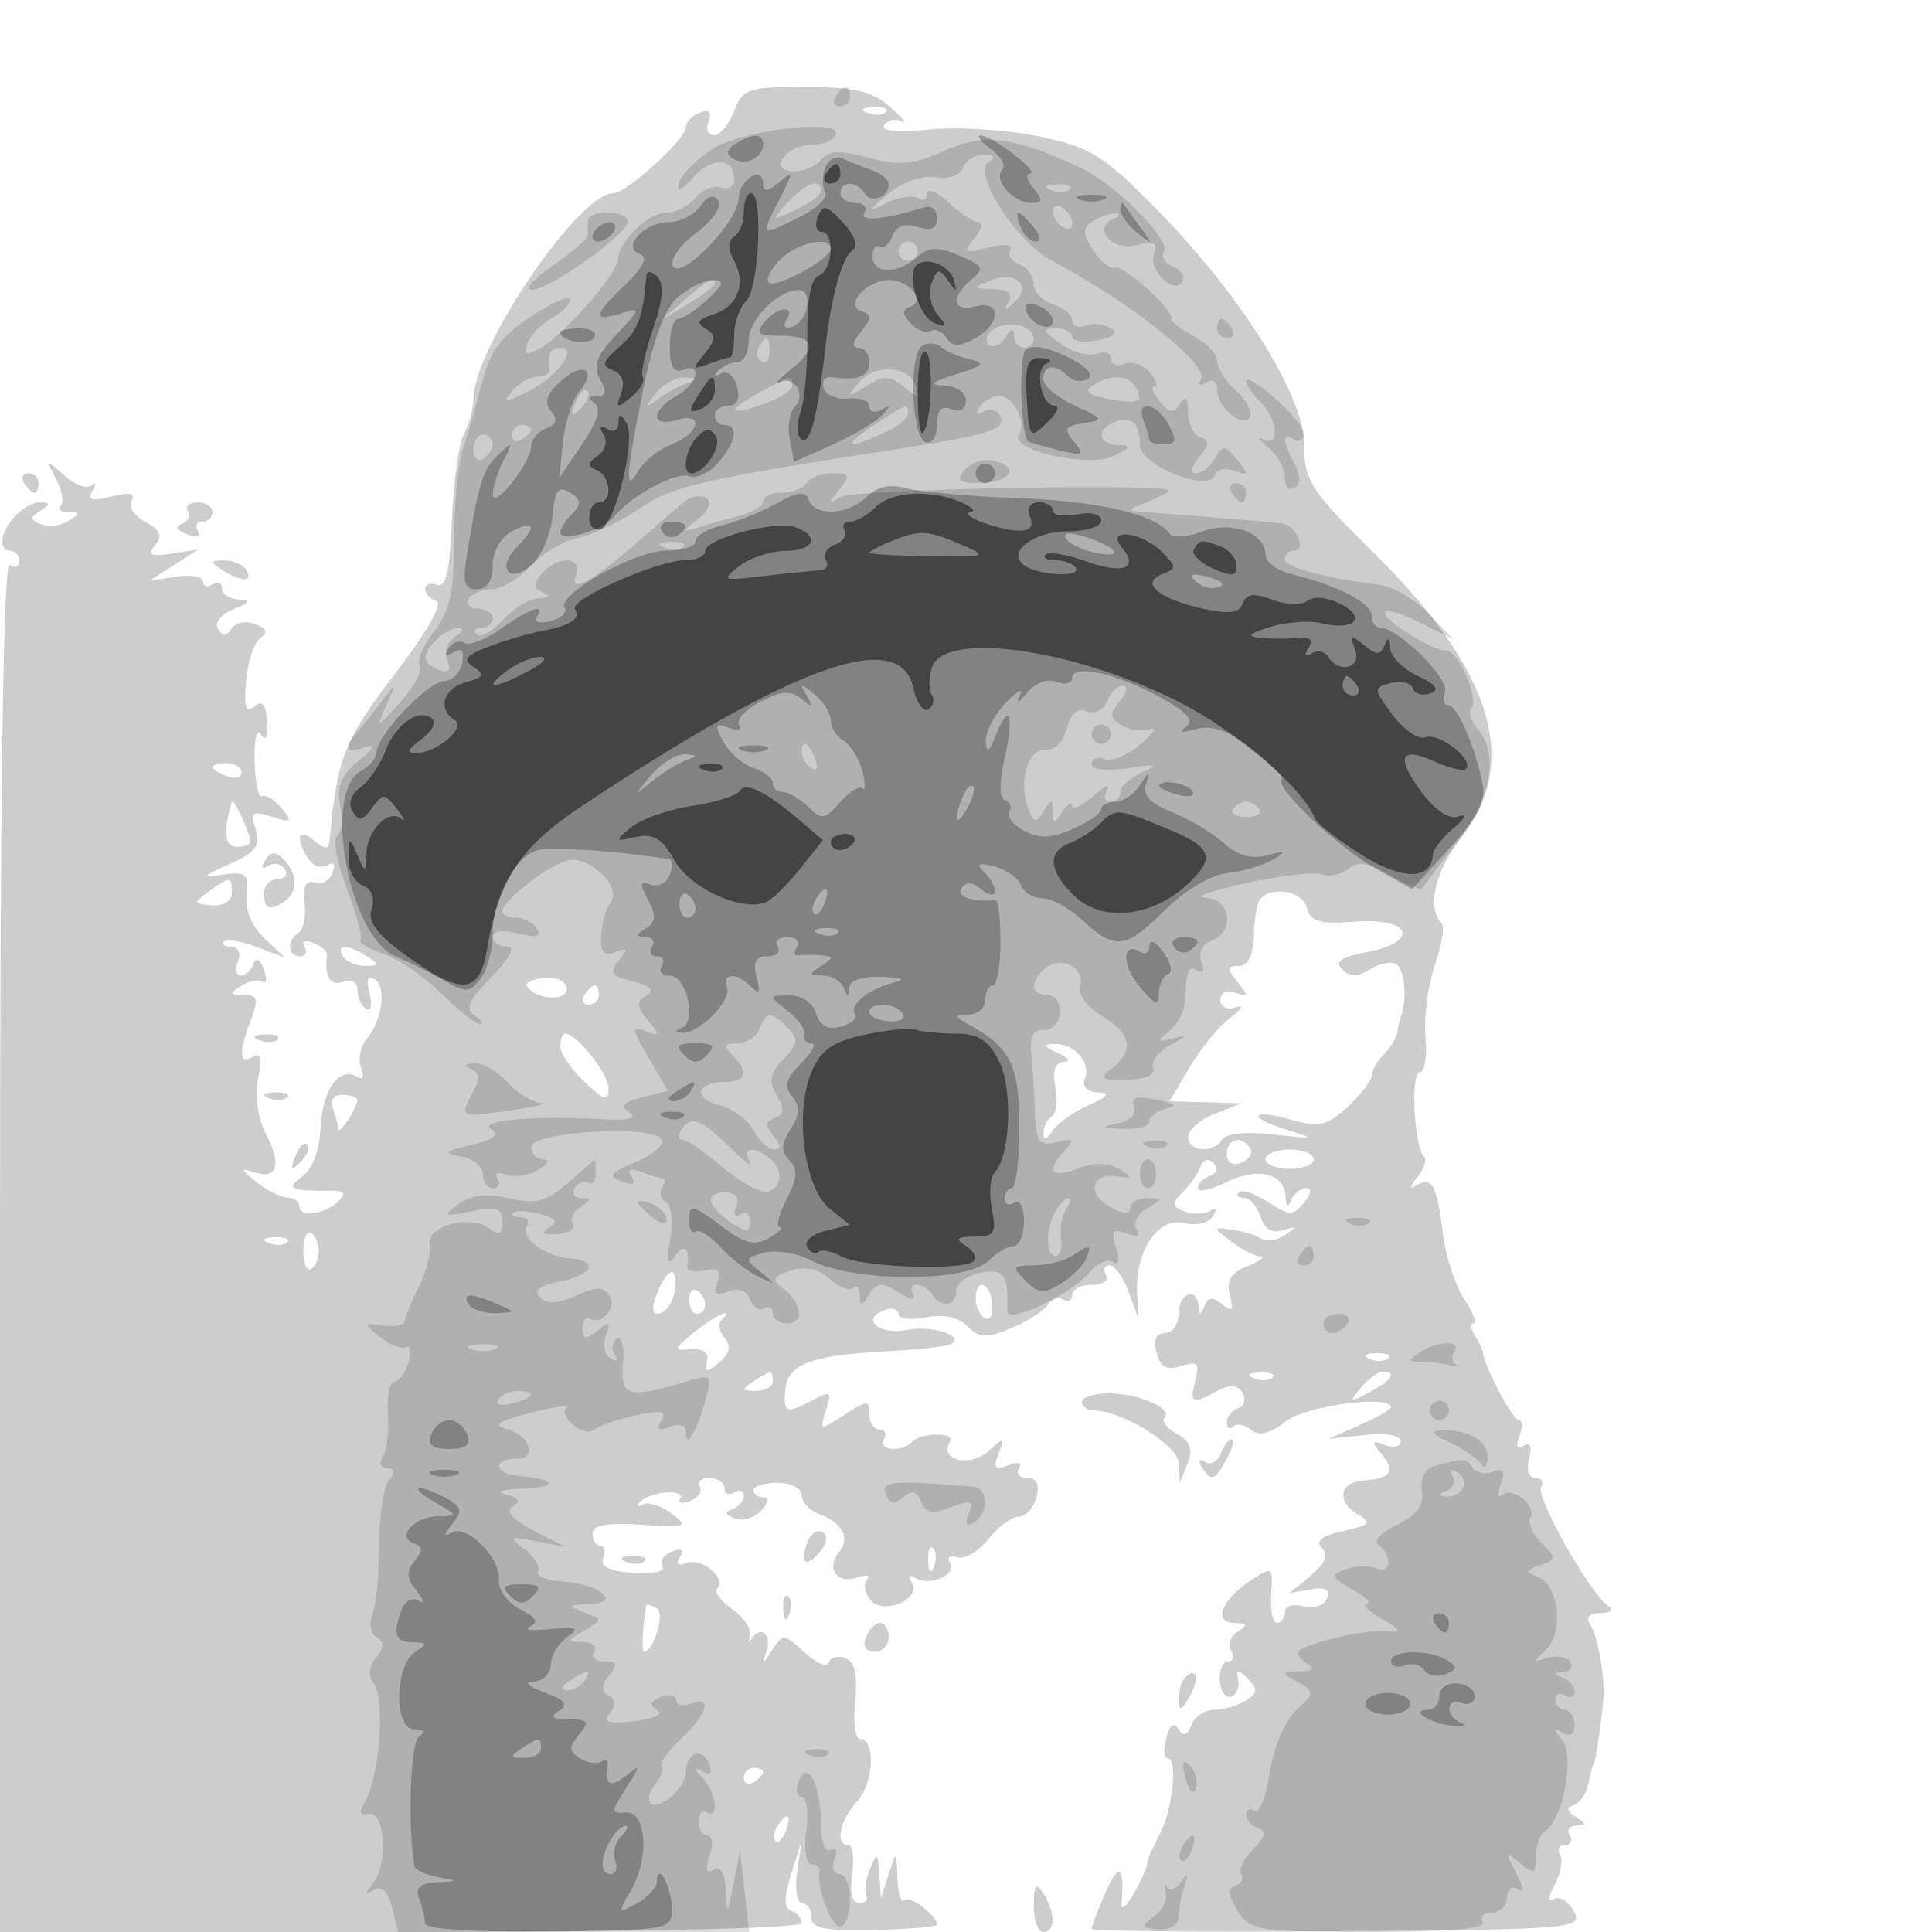<svg xmlns="http://www.w3.org/2000/svg" width="200" height="200" fill="#000000"><path fill-opacity=".196" fill-rule="evenodd" d="M76 11.5c-.523 1.375-1.46 2.5-2.082 2.5-.623 0-.882-.652-.576-1.449q.56-1.452-.893-.893c-.797.306-1.449.983-1.449 1.505C71 14.413 64.859 20 63.485 20c-3.578 0-14.447 16.004-14.475 21.316-.006.998-.449 2.636-.986 3.639s-1.099 5.028-1.25 8.945c-.2 5.204-.611 6.993-1.524 6.642-.687-.263-1.25-.081-1.25.406s.529 1.062 1.175 1.277c.69.23-.958 3.174-3.994 7.135-5.576 7.275-6.259 8.971-7.053 17.512-.103 1.106-.419 1.131-1.628.128-1.642-1.363-1.978-.304-.596 1.878.48.758 1.368 1.072 1.973.698.682-.421.883-.114.529.809-.314.819-1.15 1.267-1.857.995-.879-.337-1.198.315-1.006 2.059.154 1.404-.13 2.806-.632 3.116-1.25.773-1.149 2.445.148 2.445.582 0 .784-.445.448-.989-.348-.562.044-.737.909-.405.837.321 1.482.879 1.434 1.239-.296 2.236.332 3.299 1.65 2.793.896-.344 1.5-.008 1.5.834 0 .776.408 1.662.907 1.97.498.309.653-.41.342-1.597-.37-1.417-.188-1.925.532-1.48 1.276.789.804 4.225-.855 6.224-.632.762-.88 2.09-.549 2.95.359.936.185 1.309-.432.927-1.818-1.124-3.616 1.395-3.761 5.27-.086 2.265-.823 4.258-1.854 5.012-1.79 1.309-1.325 1.544 2.996 1.513 1.293-.009 1.515.298.76 1.053-1.379 1.379-4.086 1.775-4.086.598 0-.502-.562-.926-1.25-.944s-2.15-.753-3.25-1.634c-1.569-1.258-1.63-1.476-.282-1.012 2.466.848 2.993-.686 1.335-3.883-.854-1.646-1.194-3.982-.839-5.76.425-2.122.263-2.783-.558-2.275-1.412.873-1.474-.437-.181-3.839.813-2.137.688-2.568-.75-2.58-1.436-.013-1.482-.169-.273-.934.799-.506 1.806-.7 2.239-.433s.484-.302.114-1.266c-.413-1.076-.826-1.289-1.072-.551-.22.659-.798 1.199-1.285 1.199s-.626-.675-.31-1.5c.326-.849.024-1.5-.698-1.5-.7 0-1.036-.238-.745-.528.29-.29 1.828-.036 3.416.565l2.889 1.094-2.121-1.985c-1.297-1.212-2.015-2.956-1.848-4.481.24-2.179-.063-2.45-2.378-2.13-2.382.33-2.315.217.656-1.11 2.664-1.191 3.181-1.882 2.651-3.551-.574-1.808-.36-1.977 1.683-1.328 2.082.66 2.191.562.986-.891-.746-.898-1.651-1.451-2.011-1.228s-.704-1.404-.762-3.617c-.06-2.29.23-3.48.673-2.763.482.78.72.282.625-1.308-.111-1.851-.483-2.294-1.335-1.588-.88.73-1.093.036-.837-2.723.19-2.037.871-4.028 1.515-4.426.81-.501.63-.931-.583-1.397-.965-.37-2.071-.159-2.459.468-.516.834-.89.841-1.394.025-.396-.64.296-1.51 1.625-2.043 1.73-.694 1.872-.944.564-.992-.962-.034-1.75-.54-1.75-1.122s-.45-.781-1-.441-1 .204-1-.302c0-.507-1.238-.733-2.75-.504l-2.75.416L18 58.5l2.5-1.61-2.759.418c-2.168.329-2.529.141-1.685-.875.802-.967.545-1.576-1.019-2.413-1.151-.616-1.788-1.613-1.416-2.216.463-.749-.187-.879-2.056-.41-2.077.522-2.554.377-1.988-.604.409-.709.371-.952-.086-.538s-1.718-.036-2.805-1c-1.911-1.694-1.94-1.682-.867.367.611 1.165.826 2.402.479 2.75s.006.638.785.646c1.217.013 1.218.142.008.908-.775.49-2.051.646-2.834.345-1.171-.449-1.187-.697-.091-1.392s1.098-.848.013-.861C2.67 51.998.62 53.959.25 55.774.113 56.448.45 57 1 57s1 .477 1 1.059-.45.781-1 .441c-.663-.41-1 23.323-1 70.441V200h41.5c24.485 0 41.5-.376 41.5-.917 0-.504-.489-1.079-1.086-1.278-.78-.26-.781-1.339-.003-3.834l1.082-3.471-.471 3.25c-.26 1.787-.033 3.25.503 3.25s.975.66.975 1.468c0 1.155 1.385 1.436 6.5 1.32 3.575-.081 6.5-.324 6.5-.539 0-.97-2.827-3.089-3.381-2.535-.34.341-.664-.693-.719-2.297-.099-2.898-.104-2.901-.9-.417l-.801 2.5-.17-2.5c-.155-2.288-.238-2.331-.974-.5-.443 1.1-.609 2.338-.371 2.75.239.412-.094.75-.738.75-.734 0-1.008-1.122-.733-3 .242-1.65.069-3-.386-3-1.421 0-.906-2.536.927-4.561 1.736-1.92 1.908-6.439.244-6.439-.474 0-.688-1.759-.474-3.91.269-2.7-.042-4.075-1.003-4.444-.765-.293-1.54-.089-1.721.454s-1.314.07-2.518-1.052c-2.056-1.916-2.255-1.933-3.311-.293-1.066 1.658-1.095 1.658-.578-.005.528-1.699-.803-2.508-1.646-1-.23.412-.287.2-.125-.473.162-.672-.672-1.899-1.854-2.727s-1.864-1.787-1.518-2.134c1.024-1.024-1.615-3.213-3.159-2.621-.899.345-1.157.12-.703-.614.467-.756.179-.952-.83-.565-.851.327-1.287 1.013-.97 1.526.324.525-.999.826-3.034.689-2.477-.167-3.454-.649-3.113-1.537.273-.712.135-1.294-.306-1.294s-.802-.562-.803-1.25c-.001-.88 1.503-1.151 5.083-.914 4.702.31 4.935.222 3.096-1.162-1.094-.823-2.444-1.239-3-.925s-.664.19-.241-.276c1-1.099 4.795-1.387 4.132-.314-.278.45.19.551 1.04.225s1.298-.996.993-1.489c-.304-.492.149-.895 1.006-.895s1.559.477 1.559 1.059.45.781 1 .441 1-.179 1 .358-.54 1.155-1.199 1.375c-.824.275-.744.575.255.958.8.307 2.032-.06 2.739-.816.742-.795.845-1.375.244-1.375-.571 0-1.039-.338-1.039-.75s1.125-.75 2.5-.75 2.5.577 2.5 1.281c0 .705.787 1.572 1.75 1.927 2.462.909 3.313 2.511 2.107 3.965-1.409 1.697-.177 3.377 1.925 2.624.945-.339 1.384-.248.977.202-.408.449-.248 1.411.355 2.138 1.341 1.616 5.33-.109 4.259-1.842-.391-.633-.228-.823.382-.446 1.493.922 4.367-.342 3.6-1.584-.351-.568-.019-.82.746-.565.758.253 2.203-.589 3.211-1.87s2.423-2.33 3.144-2.33 1.546-.9 1.834-2c.347-1.328.03-2-.943-2-.806 0-1.19-.445-.854-.989.363-.588-.088-.72-1.115-.326-1.373.527-1.579.282-1.009-1.205.67-1.746.599-1.761-1.099-.225-1.852 1.676-5.088.878-3.944-.973.655-1.061-2.908-1.033-3.972.031-1.076 1.075-3.545.805-2.854-.313.34-.55.141-1-.441-1S90 147.273 90 146.385c0-1.465-.241-1.457-2.594.085-2.538 1.663-2.58 1.652-1.906-.471.614-1.934.468-2.052-1.34-1.085-2.786 1.492-3.059 1.395-2.877-1.023.199-2.637 2.659-3.594 10.252-3.988 3.281-.17 6.351-.499 6.822-.731 1.696-.835-1.822-2.029-4.439-1.506-2.89.578-4.869-1.087-2.412-2.03.822-.315 1.494-.149 1.494.37s1.276.689 2.836.377c1.819-.364 3.367-.037 4.316.912 1.247 1.247 1.96 1.277 4.544.191 1.685-.709 3.374-1.79 3.753-2.404s1.108-.856 1.62-.539.931.098.931-.484.927-1.059 2.059-1.059 1.781-.45 1.441-1-.179-1 .358-1 1.429 1.237 1.984 2.75l1.009 2.75-.137-2.67c-.22-4.289 2.19-7.892 4.835-7.228 1.262.316 2.565.023 2.996-.675.468-.758.352-.981-.3-.578-.586.361-1.769.387-2.629.057-1.333-.511-1.36-.805-.18-1.985.762-.762 1.589-1.956 1.838-2.653.263-.738.823-.897 1.339-.381s.364 1.074-.363 1.333c-.687.246-1.25.825-1.25 1.287s1.297.193 2.881-.598c3.276-1.634 6.081-.979 6.198 1.448.05 1.038.265 1.182.583.393.278-.688.972-1.25 1.544-1.25.62 0 .53.613-.225 1.523-1.129 1.361-1.523 1.352-3.709-.08-1.345-.882-2.706-1.342-3.025-1.023s-.086.58.519.58 1.378.877 1.718 1.949c.404 1.272 1.208 1.76 2.317 1.406 1.4-.448 1.444-.363.247.485-.799.565-1.924.733-2.5.373s-1.948-.775-3.048-.921c-1.972-.262-1.973-.245-.059 1.221 1.068.818 2.418 1.516 3 1.55.583.035-.005.49-1.305 1.01-1.73.693-2.221 1.496-1.829 2.994.422 1.613.255 1.814-.788.948-.978-.811-1.46-.76-1.843.193-.396.989-.537.999-.597.042-.132-2.094-2.079-1.392-2.079.75 0 1.1-.633 2-1.406 2-.921 0-1.224.701-.876 2.028.393 1.505 1.051 1.863 2.552 1.386 1.685-.535 1.931-.289 1.47 1.472-.626 2.394-.368 2.521 2.265 1.111 1.322-.707 2.091-.651 2.611.191.406.657.208 1.371-.439 1.586s-1.177.88-1.177 1.476.296.787.658.425 1.198-.209 1.859.339c.828.687 1.941.416 3.592-.877 2.067-1.62 10.891-2.796 10.891-1.452 0 .226-1.463 1.057-3.25 1.846l-3.25 1.434 3.75-.407c2.173-.236 3.75.027 3.75.624 0 .568-.739.749-1.641.402-1.383-.53-1.439-.386-.358.917 1.51 1.819 1.013 2.547-1.888 2.765-2.524.191-2.782 2.26-.445 3.568 1.373.768 1.09 1.06-1.599 1.651-2.257.496-2.946 1.038-2.229 1.755s.362 1.601-1.151 2.859l-2.189 1.822 2.192-.392c1.507-.269 2.034.021 1.686.929-.285.742-1.356 1.099-2.443.815-1.064-.279-1.935-.004-1.935.61 0 .615-.363 1.117-.807 1.117s-.716-1.33-.603-2.956c.199-2.87.137-2.911-2.109-1.44-3.027 1.984-3.955 4.391-1.7 4.411 1.366.012 1.436.195.341.889-.758.48-1.069 1.373-.691 1.984.378.612.238 1.112-.31 1.112s-.928.905-.845 2.012.618 1.838 1.188 1.625.891-1.006.715-1.762c-.263-1.125-.083-1.14.991-.083 1.083 1.065 1.052 1.456-.178 2.234-.821.519-2.294.95-3.273.959-.98.008-2.055.728-2.39 1.599-.428 1.118-.82 1.24-1.329.415-.473-.764-.911-.446-1.268.916-.299 1.147-.249 2.085.112 2.085 1.126 0 .558 5.38-.845 8.001-.735 1.375-1.305 2.724-1.267 2.999s-.567 1.625-1.345 3c-.779 1.375-1.356 1.825-1.283 1 .335-3.779-.304-4.22-1.643-1.135-.804 1.85-1.461 3.565-1.461 3.809s11.458.357 25.463.249c24.639-.188 25.429-.256 24.449-2.087-.557-1.04-1.485-1.6-2.062-1.243-.66.408-.624-.146.096-1.493.631-1.178.874-2.582.541-3.121-.333-.538-.102-.979.513-.979s.84-.45.5-1-.029-1.007.691-1.015c1.038-.012 1.027-.194-.054-.879-.962-.61-1.02-.978-.196-1.253.642-.214 1.334-1.281 1.537-2.371s.44-1.982.527-1.982c.173 0 .937-5.405.989-7 .076-2.352-.611-6.093-1.333-7.25-.514-.825-.165-1.255 1.03-1.265 1.059-.009 1.374-.32.759-.75-1.887-1.32-7.515-11.321-6.916-12.29.321-.52.055-.945-.592-.945-.683 0-.956-.838-.652-2.001.333-1.274.132-1.76-.553-1.336-.681.421-.842.054-.438-.999.351-.915.312-1.664-.086-1.664-.627 0-3.589-5.6-3.703-7-.022-.275-.398-1.062-.834-1.75-.437-.687-.491-1.25-.12-1.25s-.081-1.152-1.004-2.561c-.923-1.408-1.902-4.421-2.176-6.694-.601-4.985-1.141-6.001-2.695-5.069-.826.495-.808.247.06-.826.683-.844.981-1.794.663-2.113-1.019-1.018-1.4-8.737-.432-8.737.513 0 .782-1.67.599-3.712-.183-2.041.254-5.376.972-7.409.717-2.034 1.03-3.973.694-4.309-1.591-1.591-.678-5.436 2.141-9.02 5.984-7.608 3.061-17.194-8.831-28.972C135.603 50.702 135 49.779 135 46.02c0-5.099-6.628-15.617-15.498-24.594-5.335-5.399-6.668-6.212-12.002-7.317-3.3-.684-8.38-1.003-11.288-.71-3.34.337-5.065.172-4.681-.449.334-.54 1.139-.716 1.788-.39.65.326.119-.342-1.18-1.484C90.274 9.436 88.432 9 83.364 9c-5.921 0-6.486.192-7.364 2.5m13.813.183c.721.289 1.584.253 1.916-.079s-.258-.568-1.312-.525c-1.165.048-1.402.285-.604.604M2.5 50c.34.55.816 1 1.059 1S4 50.55 4 50s-.477-1-1.059-1-.781.45-.441 1m16.947 2.915c.311.503.023 1.095-.64 1.316-.748.249-.541.657.545 1.074 1.048.402 1.506.275 1.141-.316-.336-.544-.134-.989.448-.989S22 53.55 22 53s-.702-1-1.559-1-1.305.412-.994.915M23 59c1.958 1.266 3.282 1.266 2.5 0-.34-.55-1.379-.993-2.309-.985-1.457.014-1.484.15-.191.985m-1 20.393c0 .216.675.652 1.5.969s1.5.139 1.5-.393c0-.533-.675-.969-1.5-.969s-1.5.177-1.5.393M23.996 83c-.915 3.163-.742 4.667.536 4.667.807 0 1.436-.263 1.398-.584-.131-1.087-1.788-4.586-1.934-4.083m3.462 6.067c-.477.773-.357.988.318.571.597-.369 1.368-.213 1.714.346S29.491 91 28.726 91c-.766 0-1.393.675-1.393 1.5 0 1.648.623 1.856 2.2.735 1.34-.953 1.265-2.837-.17-4.272-.85-.85-1.331-.823-1.905.104m-5.83 3.215c-1.638 1.199-1.618 1.293.309 1.438 1.2.091 2.063-.446 2.063-1.282 0-1.759-.164-1.769-2.372-.156m108.729.95c-.27.437-.53 2.139-.576 3.781-.055 1.923-.609 2.987-1.556 2.987-1.255 0-1.269.247-.097 1.687 1.187 1.46 1.158 1.608-.211 1.096-.94-.352-1.584-.06-1.584.717 0 .75.677 1.084 1.584.782.889-.297.645.174-.556 1.074-1.176.881-3.073 3.186-4.216 5.123L121.067 114l3.717.106 3.716.107-2.75 1.086c-1.513.598-2.75 1.675-2.75 2.394 0 1.559 2.608 1.75 3.53.259.383-.62 2.553-.83 5.309-.514 4.381.502 4.459.471 1.301-.509-4.251-1.32-3.616-2.213.694-.976 2.706.775 3.587.561 5.684-1.382 1.365-1.265 2.482-2.721 2.482-3.236 0-.514.563-1.497 1.25-2.185s1.306-1.677 1.375-2.2.248-1.288.398-1.7c.648-1.779.405-4.802-.434-5.408-.5-.362-1.727-.149-2.725.475-1.319.824-2.114.833-2.914.033-.799-.799-.124-1.282 2.475-1.77 5.581-1.047 4.733-3.61-1.051-3.177-3.794.284-4.712.021-5.099-1.459-.468-1.791-3.941-2.294-4.918-.712M35.5 99c.34.55 1.379.993 2.309.985 1.457-.014 1.484-.15.191-.985-1.958-1.266-3.282-1.266-2.5 0m19.057 3.091c.853 1.382 4.11 1.617 4.11.297 0-.778-.947-1.26-2.262-1.151-1.243.103-2.075.488-1.848.854M60.5 103c-.34.55-.141 1 .441 1S62 103.55 62 103s-.198-1-.441-1-.719.45-1.059 1m-33.687 4.683c.721.289 1.584.253 1.916-.079s-.258-.568-1.312-.525c-1.165.048-1.402.285-.604.604m31.187.643c0 .729 1.125 2.382 2.5 3.674 2.069 1.944 2.5 2.06 2.5.674 0-1.52-3.294-5.674-4.5-5.674-.275 0-.5.597-.5 1.326m51.5.674c1.1.473 1.385.891.633.93q-1.368.069-.884 2.594c.266 1.388.093 2.765-.383 3.059s-.859 1.071-.851 1.726c.01.761.338.681.91-.222.492-.777 2.173-1.978 3.735-2.669 2.072-.916 2.338-1.278.983-1.337-1.15-.05-1.656-.606-1.328-1.459.646-1.685-1.158-3.647-3.265-3.552-1.099.05-.968.321.45.93m-81.687 4.683c.721.289 1.584.253 1.916-.079s-.258-.568-1.312-.525c-1.165.048-1.402.285-.604.604m6.644 1.065c.299.779.55 1.716.558 2.084.018.791 1.947-2.064 1.97-2.915.008-.321-.679-.584-1.528-.584-.92 0-1.324.572-1 1.415m-3.893 4.959c-.542 1.425-.428 1.54.56.56.684-.679.991-1.486.683-1.793-.308-.308-.867.247-1.243 1.233m96.436-.238c0 .892.587 1.243 1.494.895.822-.316 1.246-.976.941-1.469-.872-1.412-2.435-1.044-2.435.574m4 .531c0 .55 1.125 1 2.5 1s2.5-.45 2.5-1-1.125-1-2.5-1-2.5.45-2.5 1m-99.6 9.5c0 1.304.36 2.148.8 1.876s.8-1.116.8-1.876-.36-1.604-.8-1.876-.8.572-.8 1.876m-3.587-.817c.721.289 1.584.253 1.916-.079s-.258-.568-1.312-.525c-1.165.048-1.402.285-.604.604m40.421 4.704c-.748 1.64-.815 2.613-.181 2.613 1.216 0 2.285-2.486 1.754-4.08-.211-.631-.918.029-1.573 1.467m3.099 1.157c0 .801.375 1.456.834 1.456s.833-.423.833-.941-.375-1.173-.833-1.456c-.459-.283-.834.14-.834.941m29.667-.103c0 .793.423 1.702.939 2.022.517.319.871-.329.788-1.441-.172-2.284-1.727-2.807-1.727-.581m-29.139 3.482c-2.181 1.777-2.209 1.91-.361 1.75 1.26-.109 1.887.352 1.694 1.246-.255 1.178-.04 1.198 1.262.118 1.087-.903 1.261-1.673.565-2.512-.552-.665-.708-1.505-.346-1.867 1.463-1.462-.61-.531-2.814 1.265m69.952 2.76c.721.289 1.584.253 1.916-.079s-.258-.568-1.312-.525c-1.165.048-1.402.285-.604.604M78 143c-1.282.828-1.246.972.25.985.963.008 1.75-.435 1.75-.985 0-1.22-.113-1.22-2 0m51.813-.317c.721.289 1.584.253 1.916-.079s-.258-.568-1.312-.525c-1.165.048-1.402.285-.604.604m11.059.981c-1.244 1.508-1.162 1.552.878.465 2.327-1.24 2.9-2.129 1.372-2.129-.482 0-1.495.749-2.25 1.664M112 145.125c0 .481.528.875 1.172.875 2.958 0 8.782 3.61 8.872 5.5l.097 2 .797-2c.587-1.472.296-2.278-1.102-3.052-1.044-.579-1.621-1.33-1.282-1.669.947-.947-2.723-2.553-5.804-2.541-1.513.007-2.75.406-2.75.887m14.364 5.369c-.316.822-1.046 1.203-1.623.846-.613-.379-.753-.169-.336.505.981 1.588 1.359 1.465 2.595-.845.589-1.1.815-2 .504-2-.312 0-.825.672-1.14 1.494m-42.783 9.155c-.848 2.21-.138 2.727 1.325.964.71-.855.81-1.67.247-2.018-.519-.321-1.226.153-1.572 1.054m12.498 1.934c.048 1.165.285 1.402.604.605.289-.722.253-1.585-.079-1.917s-.568.258-.525 1.312m-31.266.1c.721.289 1.584.253 1.916-.079s-.258-.568-1.312-.525c-1.165.048-1.402.285-.604.604m16.266 4.9c.048 1.165.285 1.402.604.605.289-.722.253-1.585-.079-1.917s-.568.258-.525 1.312m-14.162-.392c-.311 1.153-.528 4.809-.285 4.809 1.031 0 2.238-3.962 1.371-4.498-.552-.341-1.04-.481-1.086-.311m22.721 3.309c-.35.914-.001 1.5.893 1.5.808 0 1.469-.675 1.469-1.5s-.402-1.5-.893-1.5-1.152.675-1.469 1.5m33.029 4.167c-.367.366-.653 1.379-.637 2.25.025 1.3.221 1.257 1.092-.242 1.077-1.852.765-3.228-.455-2.008M77 184.059c0 .582.45.781 1 .441s1-.816 1-1.059-.45-.441-1-.441-1 .477-1 1.059m3.459 5.008c-.363.586-.445 1.281-.183 1.543s.743-.218 1.069-1.067c.676-1.762.1-2.072-.886-.476m26.556 8.183c-.008 1.512.435 2.75.985 2.75 1.264 0 1.264-2.043 0-4-.755-1.169-.973-.893-.985 1.25"/><path fill-opacity=".142" fill-rule="evenodd" d="M86.5 10c-.34.55-.141 1 .441 1S88 10.55 88 10s-.198-1-.441-1-.719.45-1.059 1m-12.893 5.5c-1.624 1.1-3.129 2.675-3.344 3.5-.25.958.271.75 1.443-.577 1.961-2.22 4.294-2.15 4.294.129 0 .762-.603 1.154-1.34.871s-1.917.181-2.622 1.031C71.332 21.305 69.98 22 69.033 22 67.142 22 64 24.993 64 26.794c0 1.459-5.71 7.981-8.115 9.267-1.474.789-1.722.677-1.245-.566.327-.853 1.442-2.004 2.478-2.558C58.153 32.383 59 31.522 59 31.024c0-.499-1.805.275-4.011 1.72-3.037 1.988-4.264 3.614-5.049 6.691-.571 2.236-1.466 5.37-1.989 6.964S47 52.321 47 56.014c0 5.273-.444 7.281-2.065 9.341-1.136 1.444-1.804 3.047-1.486 3.563.319.515-.579 2.207-1.995 3.76-2.503 2.743-2.544 2.752-1.459.322 1.059-2.373 1.038-2.398-.406-.5-.836 1.1-1.986 2.544-2.555 3.208-1.506 1.759-1.271 2.305.716 1.668 1.19-.382.984.064-.643 1.393-1.782 1.456-2.263 2.634-1.884 4.617.28 1.464.129 2.897-.336 3.184-.464.287-.006 2.728 1.019 5.425s1.667 5.099 1.427 5.338c-.239.24.849.883 2.418 1.43s4.258 2.399 5.974 4.116 3.493 3.114 3.948 3.106.222-.399-.518-.868c-1.045-.662-.661-1.553 1.716-3.985C52.852 99.105 53.415 98 52.466 98 51.66 98 51 97.541 51 96.981c0-.603 1.082-.748 2.649-.354 1.865.468 2.44.325 1.941-.481-.389-.63-1.356-1.146-2.149-1.146S52 94.715 52 94.366c0-1.234 5.525-5.364 7.179-5.365 2.362-.001 5.09 2.944 4.032 4.355-.471.629-.912 2.195-.978 3.48-.091 1.745.279 2.181 1.464 1.727 1.303-.5 1.366-.344.356.873-1.024 1.233-.78 1.594 1.454 2.155 1.86.467 2.29.916 1.402 1.465-1.026.634-.995 1.142.155 2.555 1.274 1.565 1.246 1.692-.246 1.134-1.464-.549-1.422-.188.326 2.774l2.008 3.405-2.671.67c-2.006.504-2.336.896-1.326 1.578.895.604.006.835-2.655.693-7.259-.39-13.082.114-11.669 1.009.939.596.351 1.077-2 1.636-2.839.676-2.999.854-1.081 1.211 1.237.23 2.25 1.062 2.25 1.849s.477 1.43 1.059 1.43.784-.445.448-.989c-.345-.558.038-.739.88-.416.82.315 2.306.098 3.302-.481s1.249-1.067.561-1.084a1.29 1.29 0 0 1-1.248-1.28c.003-1.581 12.507-2.354 13.448-.831.353.571-.827 1.637-2.621 2.369-2.683 1.095-2.948 1.452-1.494 2.01 1.202.462 1.54.308 1.053-.479-.485-.785-.153-.943 1.03-.489.96.369 1.96.67 2.223.67s.218.419-.098.931c-.317.512-.133 1.204.408 1.539s.735 2.053.432 3.819c-.421 2.45-.298 2.856.517 1.711.948-1.33 1.519-.782 1.239 1.189-.054.378.767.522 1.824.318 1.423-.274 1.762.047 1.306 1.235-.463 1.207-.191 1.442 1.095.948 1.063-.407 1.927-.097 2.279.821.311.813.969 1.229 1.462.924.492-.304.895-.076.895.506S80.675 137 81.5 137c1.805 0 1.556-2.056-.437-3.62-1.202-.942-1.067-1.244.822-1.843 1.494-.475 2.853-.179 4.018.875.968.876 2.06 1.291 2.428.924.368-.368.676-.032.684.747.013 1.166.185 1.151.97-.083.807-1.269 1.283-1.296 3.089-.176 1.174.728 1.837.84 1.472.25-.365-.591-.214-1.074.336-1.074s1.278.45 1.618 1c.905 1.464 2.5 1.22 2.5-.383 0-.761 1.125-1.599 2.5-1.862 2.445-.467 2.899.18 2.775 3.955-.048 1.461 6.68-1.746 8.655-4.126.713-.859 1.744-1.286 2.29-.948.611.377.735-.203.322-1.504-.547-1.723-.349-1.995 1.057-1.456 1.131.435 1.492.281 1.044-.445-.377-.609.112-1.572 1.086-2.139 1.674-.974 1.675-1.033.021-1.062-.963-.016-1.75.436-1.75 1.005 0 .692-.684.669-2.061-.068-2.474-1.324-2.005-3.579.665-3.192 1.698.246 1.722.167.225-.755q-1.671-1.03-4.25-.05c-2.776 1.055-3.341.245-1.329-1.906 1.023-1.093.866-1.244-.864-.829-1.839.441-2.131.036-2.253-3.114-.076-1.992-.25-4.746-.386-6.121-.171-1.731.229-2.468 1.301-2.395.852.058 1.611-.729 1.688-1.75s-.507-1.855-1.298-1.855c-1.784 0-1.861-1.404-.154-2.82 1.596-1.325 4.128.088 3.5 1.954-.254.754.813 2.145 2.382 3.104 3.021 1.847 3.276 3.51.834 5.44-1.237.978-.946 1.172 1.661 1.104 1.993-.051 2.994-.517 2.709-1.26-.249-.649.579-1.721 1.839-2.382 1.814-.952 1.875-1.091.291-.668-1.726.46-1.791.361-.474-.72.839-.688 1.57-2.039 1.625-3.002.196-3.452.363-3.859 1.338-3.257.565.35.735-.049.396-.933-.349-.909.066-1.796 1.011-2.159 2.509-.962 2.015-4.386-.646-4.48-1.237-.044.675-.719 4.25-1.5 3.575-.78 7.12-1.187 7.877-.903s1.974.021 2.703-.585c.988-.819 2.098-.645 4.343.68 1.658.98 3.146 1.581 3.307 1.334.16-.246 1.779-2.371 3.598-4.722 3.516-4.546 4.361-9.087 2.181-11.715-.712-.857-1.042-1.811-.733-2.119.932-.933-1.264-6.058-2.597-6.058-1.538 0-6.904-3.441-6.303-4.042.241-.241 1.942.316 3.781 1.239l3.343 1.677-2.594-2.674c-1.426-1.471-3.676-2.81-5-2.975-5.7-.711-9.906-1.844-9.906-2.669 0-.489.436-.889.969-.889 1.374 0 .197-2.634-1.262-2.823-1.082-.14-8.951-.782-14.207-1.16-1.855-.133-1.837-.209.25-1.048 1.237-.498 2.25-1.032 2.25-1.187-.001-.783-32.714-.148-34 .66-1.295.813-1.313.711-.128-.75C88.078 49.206 87.994 49 86.181 49c-1.134 0-2.341.45-2.681 1s-1.491 1-2.559 1-1.941.401-1.941.892c0 .49-1.083 1.163-2.407 1.495a88 88 0 0 0-4.25 1.19c-1.774.564-1.775.531-.033-.899 1.132-.93 1.418-1.728.762-2.133-.576-.356-1.615-.16-2.309.435S67.925 54.436 66 56.114c-4.74 4.135-7.142 5.42-6.371 3.409.748-1.948-1.956-2.039-3.548-.12-.894 1.077-.865 1.523.127 1.921.837.336.69.546-.419.597-.941.043-2.624 1.059-3.739 2.256-1.116 1.198-2.334 1.873-2.706 1.5-.373-.372-.152-.677.489-.677.642 0 1.167-.45 1.167-1s-.702-1-1.559-1-1.281-.45-.941-1 1.413-1 2.385-1 2.776-1.075 4.011-2.389c1.234-1.314 3.45-2.63 4.924-2.925s4.3-1.635 6.28-2.979c3.529-2.395 6.107-2.994 26.709-6.209 9.954-1.554 11.559-2.094 10.638-3.583-.322-.521-1.074-.646-1.671-.277-.647.401-.797.206-.371-.483.392-.635 1.313-1.155 2.047-1.155 1.49 0 2.846 2.709 2.022 4.041-.964 1.561 7.251 3.397 9.769 2.183 1.793-.865 1.897-1.103.507-1.156-2.094-.081-2.32-1.635-.348-2.392 1.741-.668 2.598.128 2.598 2.413 0 2.076 7.156 4.943 7.767 3.111.199-.598 1.121-.804 2.048-.457 1.491.559 1.521.43.26-1.119-1.271-1.562-1.519-1.582-2.3-.187-.481.86-1.357 1.563-1.947 1.563-.644 0-.524-.665.3-1.663 1.07-1.296 1.097-1.755.122-2.083-.687-.231-1.257-1.396-1.265-2.587-.011-1.521-.261-1.78-.839-.87-.657 1.037-1.081.986-2.107-.25-.706-.851-.949-1.547-.539-1.547s.207-.648-.451-1.441c-.657-.792-1.837-1.194-2.622-.893-.785.302-1.427.064-1.427-.528 0-.591-.654-.824-1.454-.517s-2.474-.158-3.722-1.032c-1.845-1.292-1.947-1.589-.547-1.589.948 0 1.723.388 1.723.861 0 .474 1.166.639 2.592.366 1.738-.332 2.18-.75 1.341-1.269-.689-.425-1.855-.541-2.592-.258-.738.282-1.341.046-1.341-.526 0-.571-.9-1.325-2-1.674s-2-1.294-2-2.099-.672-1.722-1.494-2.037c-.822-.316-1.234-.994-.916-1.509.343-.556-.572-.649-2.256-.229-2.559.637-2.701.544-1.462-.96.755-.916.953-1.666.439-1.666s-1.919-.918-3.122-2.039C96.985 19.84 96 19.416 96 20.02s-.441.826-.979.493c-.539-.333-2.001-.104-3.25.508-2.096 1.028-2.079.953.229-.973 1.474-1.23 3.455-1.923 4.829-1.69 1.359.23 2.548-.178 2.857-.982.29-.757 1.267-1.369 2.171-1.361 1.103.011 1.258.26.473.76-1.703 1.083 2.873 8.255 6.495 10.182 8.378 4.456 16.409 10.855 15.49 12.343-.355.573-.125.701.53.295.669-.412 1.155-.108 1.155.724 0 1.847 2.637 4.077 3.387 2.863.311-.503-.324-1.72-1.411-2.703-1.087-.984-1.976-2.38-1.976-3.102s-1.101-1.89-2.447-2.595c-1.345-.705-2.378-1.507-2.295-1.782.274-.905-4.931-5.609-5.862-5.299-.502.168-1.512-.657-2.246-1.832-1.114-1.783-1.112-2.278.008-2.988.738-.468 1.792-.822 2.342-.787s.463.282-.194.55c-2.286.93-.224 3.374 2.31 2.738 1.838-.462 2.275-.262 1.85.847-.646 1.683 2.049 4.365 2.939 2.924.321-.519-.117-1.212-.974-1.541s-1.276-1.054-.931-1.612c.718-1.162-5.163-7.032-8.659-8.644-7.069-3.258-9.929-3.62-14.024-1.773-3.247 1.464-4.683 1.599-7.887.744-3.013-.804-4.166-.747-4.991.246-.59.711-1.919 1.229-2.955 1.151-2.478-.187-.542-2.724 2.079-2.724 1.001 0 2.087-.433 2.414-.962 1.153-1.867-9.793-.623-12.87 1.462m7.926 5.463c-1.737 1.92-1.719 1.937.837.75 1.438-.667 2.618-1.55 2.622-1.963.014-1.365-1.656-.779-3.459 1.213m27.28-1.28c.721.289 1.584.253 1.916-.079s-.258-.568-1.312-.525c-1.165.048-1.402.285-.604.604m.187 2.199c0 .55.45 1.278 1 1.618s1 .168 1-.382-.45-1.278-1-1.618-1-.168-1 .382m-48.118.868a5.8 5.8 0 0 0-.01 1.471c.06.396-1.567 1.858-3.614 3.25S54.227 30 55.071 30C56.902 30 65 24.22 65 22.913c0-1.089-3.947-1.246-4.118-.163M93 26c0 .55.45 1 1 1s1-.45 1-1-.45-1-1-1-1 .45-1 1m9.5 3.043c-1.88.767-1.861.821.309.887 1.546.047 2.076.483 1.603 1.32-.564 1-.436 1 .641 0 1.824-1.693.017-3.255-2.553-2.207m-31.639 2.016-2.361 2.06 2.75-1.675c1.513-.921 2.75-1.847 2.75-2.059 0-.781-.835-.335-3.139 1.674m32.077 2.979c-.759.469-1.031 1.202-.605 1.629.427.426 1.194.113 1.706-.696.63-.996.935-1.068.946-.221.008.688.465 1.25 1.015 1.25s1-.402 1-.893c0-1.365-2.512-2.027-4.062-1.069M126 34c0 .55.477 1 1.059 1s.781-.45.441-1-.816-1-1.059-1-.441.45-.441 1m-47.457 1.931c-.317.512-.193 1.167.274 1.456s.85-.13.85-.931c0-1.686-.316-1.833-1.124-.525m-21.661.819a5.7 5.7 0 0 0 0 1.5c.065.413-.502.75-1.26.75-.757 0-1.927.663-2.6 1.473-1.063 1.281-.83 1.278 1.78-.024C57.751 38.978 59.871 36 57.969 36c-.533 0-1.022.337-1.087.75m32.03 2.862c-1.299 1.573-1.239 1.602.757.359 1.835-1.143 2.437-1.129 3.912.089 1.526 1.26 1.683 1.252 1.253-.06-.706-2.157-4.266-2.39-5.922-.388m-21.04 1.138c-1.192 1.521-1.175 1.604.128.634.825-.613 2.175-1.365 3-1.671 1.255-.464 1.234-.568-.128-.634-.895-.043-2.245.709-3 1.671m10.878-.178c-3.621 1.965-3.5 2.585.25 1.278 1.65-.575 3-1.452 3-1.948 0-1.119.076-1.134-3.25.67m34.408-.691c-.967.613-.547 1.003 1.5 1.397 3.194.613 3.842.341 2.883-1.211-.789-1.277-2.544-1.351-4.383-.186M129 39.495c0 .356.675 1.323 1.5 2.148 1.825 1.825 2.015 4.736.25 3.842-.687-.348-.463.012.5.801s1.75 2.199 1.75 3.133.451 1.42 1.003 1.079c.67-.414.67-1.241 0-2.493-1.276-2.384-1.277-3.292-.003-2.505.55.34.975.029.945-.691-.055-1.296-5.945-6.561-5.945-5.314m-69.436 2.212c-.542 1.425-.428 1.54.56.56.684-.679.991-1.486.683-1.793-.308-.308-.867.247-1.243 1.233M90.5 44c-3.35 2.218-2.915 2.602.953.839 1.401-.638 2.547-1.538 2.547-2 0-1.134-.071-1.11-3.5 1.161M53 45.059c0 .582.45.781 1 .441s1-.816 1-1.059S54.55 44 54 44s-1 .477-1 1.059m-4 1.5c0 .857.45 1.281 1 .941s1-1.041 1-1.559S50.55 45 50 45s-1 .702-1 1.559m50.914 2.044c-.941 1.134-.676 1.397 1.405 1.397 3.17 0 4.359-1.589 1.707-2.283-1.074-.281-2.474.118-3.112.886M127.5 51c.34.55.816 1 1.059 1s.441-.45.441-1-.477-1-1.059-1-.781.45-.441 1m-58.687 5.683c.721.289 1.584.253 1.916-.079s-.258-.568-1.312-.525c-1.165.048-1.402.285-.604.604M45.2 66.2c-1.584 1.584-1.514 2.465.249 3.142 1 .384 1.265.076.854-.994-.327-.852.034-1.948.801-2.434.768-.486.923-.89.346-.899-.577-.008-1.59.525-2.25 1.185m69.399 6.404c-.35.909-1.257 1.358-2.097 1.035-.978-.375-1.682.228-2.069 1.772-.344 1.371-1.281 2.289-2.26 2.215-1.816-.137-2.777 3.356-1.698 6.169.546 1.423.76 1.447 1.563.177.816-1.289.935-1.285.962.028.027 1.333.138 1.333 1 0 .533-.825.976-1.093.985-.595.008.498.992.048 2.187-1s1.843-1.342 1.441-.655-.254 1.25.328 1.25S116 82.535 116 81.968c0-.568 1.013-1.476 2.25-2.018 1.813-.795 1.522-.877-1.5-.423-2.238.336-3.75.155-3.75-.45 0-.558.601-.784 1.335-.502.735.282 2.422-.408 3.75-1.533s1.74-1.825.915-1.554-2.146.08-2.936-.422c-1.19-.757-1.211-1.184-.127-2.49.726-.874.856-1.576.292-1.576-.558 0-1.292.722-1.63 1.604M113 76c0 .55.45 1 1 1s1-.45 1-1-.45-1-1-1-1 .45-1 1m-30 1.941c0 .518.445 1.216.989 1.552.566.35.734-.051.393-.941C83.717 76.82 83 76.503 83 77.941m44.632 5.845c-.267.432.349.785 1.368.785s1.635-.353 1.368-.785C130.1 83.354 129.485 83 129 83s-1.1.354-1.368.786M78.638 106.5c-.316.825-1.354 1.5-2.307 1.5-1.346 0-1.464.267-.531 1.2 1.749 1.749 1.471 2.8-.741 2.8-2.956 0-3.368 1.706-.581 2.405 1.355.34 2.943 1.513 3.528 2.607.586 1.093 1.554 1.988 2.152 1.988.746 0 .722-.44-.077-1.403-.894-1.077-.865-1.511.127-1.869.976-.353 1.025-.926.2-2.347-.857-1.477-.707-2.283.7-3.753 1.522-1.59 1.584-2.079.413-3.25-1.748-1.748-2.172-1.73-2.883.122m-29.896 4.16c.924.373.968 1.014.169 2.506-1.342 2.508-1.347 2.506 4.089 1.756 2.475-.342 3.782-.689 2.905-.772-.877-.082-2.41-1.05-3.405-2.15s-2.528-1.964-3.405-1.921c-1.021.051-1.148.259-.353.581m68.645 3.905c.298.778-.39 1.484-1.692 1.737-1.815.352-1.719.449.555.562 1.513.075 2.75-.281 2.75-.791 0-.509.787-1.094 1.75-1.299 1.193-.255.856-.556-1.058-.946-2.064-.421-2.675-.226-2.305.737M70.5 117c-.34.55-.254 1.001.191 1.002s2.34 1.311 4.211 2.911c1.872 1.599 3.995 2.68 4.719 2.402 1.47-.564 1.407-2.427-.121-3.55-1.587-1.165-2.687-.883-1.886.485.402.688-.533.013-2.078-1.5-3.02-2.957-4.066-3.32-5.036-1.75m48.313 1.683c.721.289 1.584.253 1.916-.079s-.258-.568-1.312-.525c-1.165.048-1.402.285-.604.604m-60.01 3.755c-2.227 1.961-3.288 2.242-6.085 1.611-2.339-.527-3.97-.338-5.269.612-1.701 1.244-1.574 1.314 1.335.732 2.64-.528 3.216-.33 3.216 1.104 0 1.283-.332 1.473-1.25.714-1.899-1.571-6.598-.347-6.279 1.636.146.909-.36 2.886-1.123 4.393-.764 1.506-1.4 3.081-1.414 3.5-.014.418-1.017.634-2.229.479-2.131-.271-2.141-.23-.308 1.218 1.044.825 2.239 1.288 2.657 1.03.418-.259.524.431.236 1.532S41.355 143 40.852 143s-.815 1.48-.693 3.288-.116 3.833-.528 4.5c-.425.688-.238 1.212.432 1.212.806 0 .867.398.194 1.25-.544.688-.999 3.725-1.012 6.75s-.329 6.242-.703 7.149-.176 1.959.438 2.339c.816.504.802 1.07-.054 2.101-.732.883-.829 1.879-.259 2.661 1.277 1.751.613 9.907-1.02 12.525-.509.815-.319 1.176.529 1 1.679-.349 2.025 5.152.451 7.167-.857 1.096-.835 1.266.094.709.791-.475 1.445.16 1.858 1.808l.638 2.541h36.336l-.474-4.25-.473-4.25-.671 3.5c-.611 3.181-.684 3.244-.803.691-.084-1.777-.539-2.558-1.239-2.125-.745.461-.887-.011-.433-1.441.371-1.169.269-2.125-.226-2.125s-.901-.655-.901-1.456.375-1.224.834-.941c1.309.809.973-2.052-.417-3.55-.975-1.05-.978-1.193-.011-.648.83.468 1.042.189.645-.847-.673-1.754-2.384-1.123-2.384.879 0 1.611-2.81 4.086-3.667 3.23-.34-.34-.108-1.233.516-1.985.623-.751.914-1.585.646-1.853s.636-1.543 2.009-2.833c2.778-2.609 3.301-4.519.996-3.634-.825.316-1.5.153-1.5-.362s-.713-.664-1.584-.329c-1.145.439-1.253.812-.389 1.346.696.43-.292.912-2.367 1.154-2.696.315-3.319.123-2.562-.788.672-.811.64-1.427-.098-1.883-.787-.487-.766-1.076.074-2.089.929-1.12.824-1.411-.511-1.411-.924 0-1.403-.45-1.063-1s-.196-1.014-1.191-1.03c-1.663-.028-1.651-.122.147-1.165 1.941-1.126 1.941-1.14 0-1.899-1.746-.683-1.693-.773.494-.836 3.48-.1 1.239-2.062-2.679-2.347-1.692-.122-2.85-.59-2.573-1.04.276-.449-.33-1.468-1.348-2.265-1.706-1.336-1.616-1.403 1.15-.865l3 .584-3.31-1.723c-2.191-1.14-2.903-1.974-2.105-2.467.834-.515.622-.894-.69-1.23-1.098-.281-.459-.534 1.522-.601 3.87-.131 3.756-1-.175-1.325-2.647-.219-2.807-1.791-.183-1.791 2.112 0 1.278-2.407-1.059-3.055-1.514-.42-.948-.824 2.331-1.664 2.382-.61 4.096-.875 3.81-.589-.916.917 1.819 3.139 2.859 2.323.55-.431 2.519-1.109 4.375-1.506 2.611-.559 3.196-.434 2.586.554-.561.908-.308 1.092.875.638.95-.364 1.664-.151 1.664.497 0 1.835.993.312 1.933-2.964.844-2.943.789-3.014-1.781-2.249-6.223 1.852-6.96 1.634-6.653-1.967.139-1.641-.148-2.735-.639-2.431s-.591 1.04-.222 1.637c.391.632.208.799-.44.398-.611-.377-.821-1.459-.467-2.404.537-1.433.392-1.514-.877-.484-1.228.997-1.521.957-1.521-.206 0-.792.284-1.265.631-1.05 1.238.765 2.921-1.046 2.143-2.306-.629-1.017-1.331-1.027-3.475-.05-1.852.844-3.008.902-3.722.188-.713-.713-.084-1.225 2.027-1.647 3.492-.699 4.092-2.16.983-2.394-2.546-.192-5.096-2.175-4.35-3.382.301-.488-.004-.887-.678-.887s-1.018-.207-.765-.46c.253-.254 1.491-.191 2.751.138 1.687.442 1.943.815.969 1.416-.913.565-.651.767.846.654 1.193-.09 1.917-.57 1.61-1.067-.308-.498.061-1.297.819-1.777 1.082-.686 1.096-.877.069-.889-.72-.008-1.026-.472-.681-1.031.346-.559.972-.804 1.392-.544.421.259.765-.183.765-.984s-.038-1.442-.084-1.424c-.045.017-1.297 1.1-2.78 2.406M118 121.5c0 .825.375 1.5.833 1.5.459 0 .834-.675.834-1.5s-.375-1.5-.834-1.5-.833.675-.833 1.5m-44.367 2.986c.223.581 1.222 1.567 2.22 2.19 1.418.886 1.814.836 1.814-.228 0-.748-.452-1.081-1.004-.74-.568.351-.762-.009-.447-.83.357-.93-.078-1.449-1.216-1.449-.975 0-1.59.475-1.367 1.057M66 124.409c0 .19.675.906 1.5 1.591.865.718 1.5.815 1.5.229 0-.558-.675-1.274-1.5-1.591s-1.5-.419-1.5-.229m43.356.823c-1.097 1.776-1.176 4.768-.126 4.768.493 0 .766-.787.608-1.75s.065-2.312.496-3c.431-.687.559-1.25.284-1.25s-.843.555-1.262 1.232m30.457 1.451c.721.289 1.584.253 1.916-.079s-.258-.568-1.312-.525c-1.165.048-1.402.285-.604.604M134.5 130c-.34.55-.141 1 .441 1s1.059-.45 1.059-1-.198-1-.441-1-.719.45-1.059 1m2.5 7c0 .55.423 1 .941 1s1.219-.45 1.559-1-.084-1-.941-1-1.559.45-1.559 1m-88.25 2.662c.688.278 1.813.278 2.5 0 .688-.277.125-.504-1.25-.504s-1.937.227-1.25.504M147 140c-1.297.838-1.274.971.168.985.918.008 2.268.166 3 .351s.992.147.576-.085-.502-.833-.191-1.336c.744-1.205-1.646-1.147-3.553.085m-95.442 4.907c-.309.498.34.671 1.441.383 2.335-.611 2.63-1.29.56-1.29-.793 0-1.693.408-2.001.907M148 146c0 .55.45 1 1 1s1-.45 1-1-.45-1-1-1-1 .45-1 1m2 3.29c1.375.635 2.831 1.617 3.235 2.182.432.606.741.353.75-.615.016-1.728-2.013-2.903-4.817-2.789-1.134.046-.868.437.832 1.222m-1.299 2.409c-1.164.302-1.693 1.222-1.5 2.607.213 1.528-.524 2.539-2.575 3.532-1.581.765-2.481 1.676-2 2.026 1.537 1.119 1.428 3.094-.138 2.493-.818-.314-2.275-.265-3.238.108-1.537.597-1.446.849.75 2.072 1.375.766 2.05 1.424 1.5 1.463s.125.74 1.5 1.558c2.139 1.272 2.212 1.461.5 1.306-1.961-.178-7.164.938-8.857 1.899-.471.268-.246.874.5 1.347 1.023.648.865.871-.643.905-1.898.043-1.907.1-.166 1.112 1.763 1.025 1.756 1.141-.185 2.949-1.132 1.054-2.318 3.865-2.697 6.393-.372 2.481-1.076 4.264-1.564 3.962s-.888-.11-.888.427c0 .536.558 1.161 1.241 1.389.891.297.748.907-.509 2.164-.963.963-1.518 2.126-1.235 2.584.284.459.001 1.006-.627 1.215-.818.273-.751 1.008.234 2.585 1.299 2.079 2.079 2.205 13.696 2.205 7.957 0 12.099-.354 11.7-1-.34-.55.084-1 .941-1s1.559-.702 1.559-1.559c0-.879.48-1.263 1.1-.879.688.425.627-.207-.164-1.691-1.152-2.161-1.116-2.25.4-.999 1.458 1.203 1.664 1.117 1.664-.691 0-1.134.433-2.331.963-2.658 1.841-1.138 3.08-7.763 1.757-9.399-.966-1.194-.96-1.352.03-.757.787.473 1.25.173 1.25-.808 0-.857-.45-1.559-1-1.559s-1-.477-1-1.059.45-.781 1-.441 1 .179 1-.358-.562-1.202-1.25-1.48c-.961-.388-.948-.522.059-.583.72-.043 1.043-.509.718-1.035s-1.364-.715-2.309-.419c-1.508.473-1.535.376-.218-.793 1.897-1.685 1.397-6.743-.749-7.566-1.413-.542-1.389-.691.195-1.247 1.687-.592 1.694-.736.113-2.317-.928-.928-1.438-2.089-1.134-2.581.737-1.192-1.884-3.308-2.926-2.362-.45.407-.516-.097-.147-1.12.498-1.383.29-1.716-.809-1.294-.813.312-1.745.137-2.07-.389-.618-1-.848-1.016-3.772-.257m1.651 1.061c.363.588.095 1.297-.596 1.576-.899.362-.917.529-.065.585 1.721.114 2.548-1.656 1.171-2.506-.698-.432-.904-.292-.51.345M91.7 154.661c.384.999.889 1.095 1.8.339.917-.761 1.427-.633 1.848.463.448 1.169 1.149 1.299 3.068.569 2.094-.796 2.39-.689 1.866.675q-.622 1.621.548.898c1.555-.961 1.499-3.578-.08-3.706-8.339-.673-9.561-.57-9.05.762M59 174c-.901.582-1.025.975-.309.985.655.008 1.469-.435 1.809-.985.767-1.242.421-1.242-1.5 0m24.813 7.683c.721.289 1.584.253 1.916-.079s-.258-.568-1.312-.525c-1.165.048-1.402.285-.604.604m38.918 2.397c.354 1.352.807 1.806 1.057 1.057.24-.722-.038-1.787-.62-2.369-.742-.742-.872-.351-.437 1.312m-40.06.336c-.335.871-.193 1.584.315 1.584.507 0 .721 1.575.474 3.5-.25 1.953-.008 3.5.546 3.5.547 0 .92.338.83.75-.367 1.676 1.44 6.198 2.271 5.684 1.285-.795 1.103-5.434-.214-5.434-.609 0-.839-.698-.511-1.552.341-.89.173-1.291-.393-.941-.575.355-.995-.775-1.004-2.698-.019-4.118-1.408-6.755-2.314-4.393m39.788 6.651c-.363.586-.445 1.281-.183 1.543s.743-.218 1.069-1.067c.676-1.762.1-2.072-.886-.476m-1.778 4.81c.195.757-.357 1.897-1.226 2.533-1.389 1.015-1.33 1.174.482 1.31 1.146.087 2.063-.447 2.063-1.2 0-.746.267-2.181.594-3.188.448-1.378.354-1.494-.379-.469-.535.75-1.179.975-1.43.5s-.298-.243-.104.514"/><path fill-opacity=".261" fill-rule="evenodd" d="M76.143 14.89c-.946.6-1.021 1.067-.25 1.544 1.269.784 3.107-.1 3.107-1.493 0-1.163-1.072-1.182-2.857-.051m26.414.528c1.067.78 1.607 1.751 1.2 2.158-.998.998 1.119 3.424 2.988 3.424 1.22 0 1.267-.28.255-1.5-.685-.825-.852-1.51-.372-1.522 1.147-.029-3.847-3.927-5.069-3.956-.518-.012-.068.616.998 1.396m-17.145 1.951c-.324.844-.32 1.971.01 2.505.329.533-.825 1.679-2.565 2.548-4.175 2.082-4.171 2.086-2.228-1.672 1.546-2.991 1.548-3.14.026-1.878-1.2.995-1.655 1.041-1.655.167 0-2.018-2.496-.502-2.55 1.549-.065 2.46-6.152 8.631-6.813 6.908-.262-.682.851-2.22 2.471-3.418 1.625-1.201 2.642-2.673 2.267-3.28-.456-.738-1.078-.557-1.888.551-.664.908-2.115 1.651-3.225 1.651-2.563 0-4.951 2.576-3.054 3.295.892.338.441 1.309-1.458 3.138-3.338 3.215-3.455 3.917-.5 3.016 2.148-.655 2.128-.556-.437 2.182-2.08 2.221-2.464 3.264-1.7 4.619.718 1.274.633 1.754-.313 1.765-.862.01-.938.263-.227.75.71.487.27 1.909-1.301 4.208l-2.374 3.474.376-3.66c.206-2.012.968-4.374 1.693-5.247 1.935-2.332.38-3.164-1.957-1.049-1.426 1.291-1.709 2.167-.981 3.044.724.873.578 1.402-.503 1.817-.84.322-1.536 1.162-1.548 1.867-.03 1.735-3.928 6.627-3.956 4.965-.012-.723.481-2.298 1.095-3.5 1.024-2.002.98-2.054-.52-.628-1.614 1.534-2.015 2.797-3.234 10.194-.503 3.051-.315 3.75 1.009 3.75C50.436 61 51 60.145 51 58.535c0-1.441.83-2.909 2-3.535 2.369-1.268 2.607-.465.491 1.652-2.165 2.165-.711 3.857 1.554 1.807 1.016-.919 1.984-3.186 2.151-5.037.244-2.698.6-3.181 1.796-2.436 1.188.741 1.238 1.184.25 2.172-.683.683-1.242 1.56-1.242 1.948 0 1.054 4.347-.178 5.5-1.559 1.907-2.284 6.491-4.764 7.845-4.245.749.287 2.102-.343 3.008-1.401C76.208 45.734 76.496 44 75 44c-.55 0-1-.45-1-1s.633-1 1.406-1c.912 0 1.224-.7.887-1.989-.294-1.122-1.015-1.706-1.657-1.339-.649.37-.779.258-.303-.262.459-.5 1.359-.912 2-.915.642-.002 1.167-.993 1.167-2.201 0-2.189 2.955-5.202 5.162-5.262 1.56-.043 1.007 3.245-.639 3.794-.77.256-1.016-.028-.603-.696.994-1.609-.948-1.403-2.316.245-.918 1.106-.64 1.375 1.419 1.375 3.776 0 4.262 1.131 1.462 3.405-1.367 1.11-1.954 1.747-1.304 1.415 1.539-.785 2.832 1.317 1.58 2.569-.53.53-.761 2.024-.514 3.319l.451 2.356 3.973-1.779c2.185-.978 4.503-2.353 5.151-3.054.91-.985.894-1.114-.072-.569-.687.388-1.25.235-1.25-.341s-.963-.94-2.14-.809-2.349-.355-2.606-1.08.144-1.234.89-1.132c2.72.375 3.856-.082 3.856-1.55 0-.825-.505-1.5-1.122-1.5-.73 0-.643-.582.25-1.663 1.103-1.337 1.119-1.747.08-2.097-1.841-.619.468-3.24 2.855-3.24 2.122 0 3.83 2.202 2.143 2.765-.845.281-.825.731.073 1.704.672.726 1.609 1.086 2.083.798s1.204.031 1.623.708c.58.94 1.264.962 2.888.093 2.754-1.474 2.852-4.07.127-3.358-2.383.623-2.631-.942-.437-2.762 1.376-1.142 1.227-1.438-1.25-2.487-2.253-.954-3.127-.919-4.392.174-2.074 1.794-4.588 1.744-4.588-.091 0-.801.328-1.253.729-1.006.401.248.998-.253 1.328-1.113.398-1.037 1.274-1.349 2.605-.927 1.413.449 2.005.183 2.005-.899 0-.845-.562-1.363-1.25-1.151-4.172 1.285-6.86 1.539-6.275.592.354-.572-.059-1.04-.916-1.04S87 20.55 87 20c0-1.302 1.702-1.291 2.51.016.677 1.095 2.49.397 2.49-.958 0-.454-.787-1.103-1.75-1.442-.963-.34-2.312-.879-2.999-1.2s-1.515.109-1.839.953m26.338 3.293c.688.278 1.813.278 2.5 0 .688-.277.125-.504-1.25-.504s-1.937.227-1.25.504m4.25 1.049c0 .574.787 1.662 1.75 2.417 1.619 1.269 1.64 1.222.283-.628-.807-1.1-1.594-2.187-1.75-2.417s-.283.054-.283.628M105.638 23.5c.317.825 1.033 1.5 1.591 1.5.586 0 .489-.635-.229-1.5-.685-.825-1.401-1.5-1.591-1.5s-.087.675.229 1.5M61.5 24c-.34.55-.168 1 .382 1s1.278-.45 1.618-1 .168-1-.382-1-1.278.45-1.618 1m19.25 2.893c-.962.976-1.49 2.033-1.173 2.35.69.691 6.408-2.421 6.417-3.493.011-1.401-3.486-.639-5.244 1.143M70.184 30.75c-1.361 1.17-2.559 4.355-3.61 9.607-1.823 9.102-1.92 10.842-.463 8.338.578-.993 2.139-2.22 3.47-2.726 2.922-1.111 3.308-3.386.419-2.469-1.118.355-2 .18-2-.397 0-.568.9-1.514 2-2.103 2.211-1.183 2.786-3.516.667-2.702-.923.354-1.334-.384-1.334-2.393 0-1.598.394-2.905.875-2.905.482 0 1.842-.9 3.022-2 1.698-1.581 1.817-2 .569-2-.867 0-2.494.788-3.615 1.75m36.045 1.437c.498 1.495 2.771 2.318 2.771 1.003 0-.537-.713-1.249-1.584-1.584-.973-.373-1.431-.15-1.187.581M58 34.393c0 .949 2.993 1.427 3.527.563.325-.526-.336-.956-1.468-.956S58 34.177 58 34.393m37.437 1.414c-1.396.971-1.076 9.48.374 9.963.677.226 1.189-.546 1.189-1.794 0-1.536.448-2.018 1.5-1.614.914.35 1.5.001 1.5-.893 0-.83-.979-1.508-2.25-1.559-1.675-.067-1.356-.365 1.25-1.166 2.762-.849 3.079-1.169 1.5-1.517-1.1-.243-2.465-.818-3.034-1.277-.568-.46-1.481-.524-2.029-.143m10.72.436c-.707.707-.519 8.317.233 9.426.063.093 1.463.505 3.112.916 2.661.663 2.851.568 1.69-.842-1.124-1.364-.982-1.637 1-1.928 2.138-.314 2.068-.449-.942-1.821-1.787-.815-3.25-2.047-3.25-2.738 0-1.493 1.221-1.635 2.558-.298.527.527 1.455.64 2.062.25.662-.425-.22-1.347-2.209-2.307-2.072-1.001-3.665-1.247-4.254-.658m12.236 7.339c.334.87.607 1.77.607 2s.691.418 1.535.418c1.225 0 1.319-.404.465-2-1.263-2.36-3.489-2.717-2.607-.418M101 49c0 .55.45 1 1 1s1-.45 1-1-.45-1-1-1-1 .45-1 1m-11.285 2.428c-1.882 1.882-5.373 2.07-5.989.322-.337-.955-1.125-.869-3.334.364-1.59.888-4.129 1.909-5.642 2.269S72 55.48 72 56.019c0 .54-1.359.981-3.02.981-3.292 0-11.377 4.548-10.528 5.922.289.468-.37 1.085-1.465 1.371-1.094.286-1.738.112-1.429-.386.93-1.506-.581-1.027-3.647 1.156-1.593 1.135-3.319 1.803-3.835 1.484s-1.263-.053-1.661.591c-.472.764-.289.902.527.398.863-.533 1.139-.194.89 1.096-.197 1.027-1.028 1.868-1.846 1.868-1.629 0-6.986 5.622-6.986 7.332 0 .588-.744 1.485-1.653 1.994-4.002 2.239-1.196 17.184 3.6 19.176 1.404.583 3.678 1.713 5.053 2.511 2.23 1.295 2.635 1.271 3.75-.222.688-.92 1.25-2.96 1.25-4.532 0-4.263 2.665-8.741 5.276-8.865 2.269-.108 6.635.176 10.224.666 1.1.15 2.323.311 2.719.357s.449.784.121 1.64c-.329.857-1.225 1.317-1.992 1.023-1.127-.432-1.178-.131-.268 1.57.874 1.633.823 2.297-.227 2.962-1.08.685-1.089.86-.044.873.72.008 1.031.465.691 1.015s-.115 1 .5 1 .84.45.5 1 .031 1 .824 1c1.731 0 2.857 4.736 1.281 5.386-.793.327-.795.478-.008.535 1.729.124 5.135-3.288 4.663-4.671-.534-1.564.962-1.628 2.484-.106.859.859 1.004.609.583-1-.408-1.562-.105-2.144 1.115-2.144.922 0 1.398-.45 1.058-1s.11-1 1-1 1.333.461.985 1.025c-.349.563-.263.96.191.881.453-.078 1.499-.083 2.324-.009 1.333.119 1.333.241 0 1.103-1.297.838-1.275.971.167.985.916.008 1.893.578 2.171 1.265.403 1 .52 1 .583 0 .048-.753 1.371-1.204 3.329-1.134 2.134.076 2.563.285 1.25.608-2.587.636-4.609 2.291-4 3.276.263.425-.402 1.003-1.476 1.284-1.327.346-2.148-.099-2.557-1.387-.354-1.116-1.501-1.884-2.784-1.865-2.165.031-2.167.044-.183 1.57 1.1.847 1.887 1.957 1.75 2.469-.138.511.2.929.75.929s.07.93-1.067 2.067c-1.582 1.582-1.803 2.384-.943 3.422.839 1.01.799 1.876-.158 3.408-.981 1.571-1.006 2.329-.108 3.227s.828 1.843-.301 4.025c-.811 1.568-1.125 2.865-.699 2.881.427.017-.059.516-1.081 1.11-1.459.848-2.466.628-4.709-1.031-3.388-2.504-3.601-2.543-3.601-.653 0 .801.315 1.261.7 1.024.385-.238 1.542.498 2.572 1.636s2.778 2.502 3.884 3.032c1.873.896 1.889.864.238-.47-1.676-1.354-1.654-1.464.403-2.002 1.197-.313 3.354.04 4.794.785 4.447 2.299 16.148 2.324 18.433.039.825-.825 1.982-1.5 2.572-1.5.589 0 1.071-1.152 1.071-2.559 0-1.451-.433-2.292-1-1.941-.55.34-1 .141-1-.441s.338-1.059.75-1.059.756-2.813.763-6.25c.014-6.415-.855-8.248-5.013-10.572-1.742-.973-1.775-1.121-.25-1.148.963-.016 1.75-.705 1.75-1.53s.351-1.5.78-1.5.785-1.994.792-4.431-.232-4.408-.53-4.381c-2.392.217-4.05-.367-3.512-1.237.443-.716 1.094-.678 2.059.123 1.681 1.395 1.911-.174.267-1.818-.859-.859-.588-.999 1.085-.561 1.225.32 2.463 1.195 2.751 1.944S106.981 93 107.918 93s2.777.999 4.088 2.22c3.4 3.168 4.532 3.042 8.519-.945 2.121-2.121 4.764-3.687 6.578-3.899 1.668-.194 3.79-.829 4.715-1.412 1.381-.87 1.265-.945-.653-.417-1.586.436-3.029.022-4.5-1.291-1.191-1.063-3.597-2.497-5.348-3.188-2.238-.882-3.032-1.747-2.674-2.911.43-1.404.336-1.39-.617.093-.619.963-1.778 1.75-2.576 1.75-.797 0-1.45.34-1.45.756s-1.328 1.343-2.95 2.062c-2.22.982-3.465 1.03-5.028.194-1.143-.612-1.838-1.501-1.544-1.977.294-.475.102-1.015-.427-1.2-.604-.21-.626-1.817-.062-4.307 1.033-4.558.51-5.959-.904-2.423-.722 1.805-.974 1.954-1.022.603-.034-.985.903-2.785 2.084-4s1.823-1.533 1.426-.708c-.429.891-.134.783.726-.267.853-1.042 2.115-1.511 3.074-1.143.895.343 1.627.156 1.627-.417 0-1.495 4.791-.419 9.225 2.074 2.718 1.527 3.432 2.376 2.531 3.006-.79.552-.404.638 1.041.23 1.64-.462 3.306.121 5.816 2.036 1.935 1.475 3.312 2.89 3.059 3.142-.793.794 5.654 6.93 9.673 9.206l3.844 2.177 3.892-4.272c2.986-3.279 3.77-4.853 3.371-6.772-.822-3.949-2.616-8-3.542-8-.466 0-.612-.614-.324-1.365.511-1.331-4.815-6.635-6.663-6.635-.508 0-.923-.565-.923-1.256 0-1.311-3.554-3.162-8.25-4.296-1.512-.366-2.75-1.275-2.75-2.021 0-2.283-3.525-3.558-6.602-2.388-1.502.571-2.994.658-3.315.193-1.356-1.967-7.357-3.37-15.681-3.666-4.896-.174-10.075-.631-11.508-1.014-1.784-.477-3.102-.201-4.179.876M68.51 55.016c.346.559 1.047.758 1.559.441C71.456 54.6 71.198 54 69.441 54c-.857 0-1.276.457-.931 1.016m41.85.757c.336.544 1.776 1.211 3.201 1.483 3.055.584 1.992-.712-1.436-1.751-1.479-.448-2.145-.346-1.765.268m13.408 4.395c.582.582 1.647.86 2.369.62.749-.25.295-.703-1.057-1.057-1.663-.435-2.054-.305-1.312.437M78.72 72.636c-1.528.802-2.518 1.882-2.198 2.4.327.528-.151.66-1.086.301-1.421-.545-1.503-.331-.553 1.444.613 1.146 2.015 2.369 3.116 2.719S80 80.554 80 81.067s.482.933 1.071.933c.59 0 1.762.69 2.605 1.533 1.377 1.377 1.71 1.328 3.28-.482.961-1.108 2.008-1.753 2.328-1.434.319.32.314-.476-.011-1.768-.326-1.292-1.195-2.709-1.932-3.149-.738-.44-1.341-1.397-1.341-2.127 0-.731-.761-1.946-1.692-2.701-1.459-1.183-1.57-1.166-.808.128.714 1.211.606 1.276-.558.338-1.108-.892-2.086-.823-4.222.298m-1.97 5.026c.688.278 1.813.278 2.5 0 .688-.277.125-.504-1.25-.504s-1.937.227-1.25.504m-9.345 2.588c-1.889 2.231-1.888 2.236.095.63 1.1-.89 2.675-1.867 3.5-2.171 1.273-.468 1.259-.563-.095-.63-.877-.043-2.452.934-3.5 2.171m32.219 2.289c-.965 2.514-.681 3.163.498 1.136.584-1.004.851-2.036.593-2.293-.257-.258-.749.263-1.091 1.157M120 81.383c0 .211.901.619 2.001.907 1.101.288 1.75.115 1.441-.383-.538-.871-3.442-1.313-3.442-.524M70.333 93.544c0 .801.375 1.456.834 1.456s.833-.423.833-.941-.375-1.173-.833-1.456c-.459-.283-.834.14-.834.941m14.126-.477c-.363.586-.445 1.281-.183 1.543s.743-.218 1.069-1.067c.676-1.762.1-2.072-.886-.476m.354 3.616c.721.289 1.584.253 1.916-.079s-.258-.568-1.312-.525c-1.165.048-1.402.285-.604.604M119 97.868c0 .687-.419.991-.931.675-1.917-1.185-1.985 1.337-.097 3.603 1.567 1.881 1.968 2.019 1.995.687.018-.916.452-1.816.963-2 .512-.183.287-1.207-.5-2.274-.786-1.068-1.43-1.379-1.43-.691m2.51.148c.346.559 1.047.758 1.559.441 1.387-.857 1.129-1.457-.628-1.457-.857 0-1.276.457-.931 1.016M90 104.787c0 .433.91.856 2.022.94s1.76-.271 1.441-.788c-.703-1.136-3.463-1.258-3.463-.152M70.8 109.2c.933.933 1.467.933 2.4 0s.667-1.2-1.2-1.2-2.133.267-1.2 1.2M70 113c-.901.582-1.025.975-.309.985.655.008 1.469-.435 1.809-.985.767-1.242.421-1.242-1.5 0m-1.187 2.683c.721.289 1.584.253 1.916-.079s-.258-.568-1.312-.525c-1.165.048-1.402.285-.604.604M111 130c-.825.533-2.609.976-3.964.985-2.251.014-2.327.152-.877 1.603 1.344 1.344 1.91 1.386 3.695.271 1.159-.724 2.327-1.888 2.595-2.587.58-1.512.495-1.528-1.449-.272m-62.5 5c.34.55 1.604.968 2.809.93 2.112-.068 2.119-.101.191-.93-2.752-1.183-3.731-1.183-3 0m-3.862 13.5c-.414 1.08.106 1.5 1.862 1.5s2.276-.42 1.862-1.5c-.317-.825-1.155-1.5-1.862-1.5s-1.545.675-1.862 1.5m.112 4.162c.688.278 1.813.278 2.5 0 .688-.277.125-.504-1.25-.504s-1.937.227-1.25.504M45 155.5c2.415 1.381 2.426 1.43.309 1.465-2.46.039-4.327 2.196-2.444 2.823.931.311.944.737.054 1.809-.894 1.078-.845 1.796.209 3.095.754.931.857 1.383.227 1.006-.63-.378-1.418.023-1.75.89-.987 2.571-.707 3.411 1.145 3.427 1.486.013 1.525.158.257.96-2.152 1.36-2.267 8.02-.138 8.04 1.046.01 1.229.279.512.75-.894.587-1.204 9.057-.492 13.415.061.375 1.124.876 2.361 1.114 2.236.431 2.235.434-.107.57-1.713.099-2.191.568-1.75 1.718.334.87.607 2.015.607 2.544 0 .573 5.166.903 12.795.816 12.682-.144 12.795-.166 12.75-2.461-.044-2.279-1.545-4.886-1.545-2.683 0 .622-.932 1.63-2.071 2.24-1.962 1.05-1.997.986-.677-1.215 1.992-3.319 1.718-8.359-.446-8.193-1.588.121-1.589-.036-.017-2.5 1.585-2.486 1.581-2.555-.056-1.258-1.597 1.265-2.187.879-1.827-1.196.079-.454-.227-.596-.679-.316s-1.447.122-2.21-.35c-1.148-.709-1.162-1.13-.08-2.434 1.128-1.359.981-1.578-1.065-1.591-1.72-.011-1.997-.253-1.009-.879 1.023-.648.648-1.124-1.5-1.906-1.737-.632-2.175-1.073-1.113-1.121.962-.043 1.75-.817 1.75-1.719s.744-2.184 1.654-2.849c1.393-1.019 1.116-1.155-1.75-.862-1.872.191-2.801.073-2.065-.264.96-.438.676-.951-1-1.807-1.286-.657-2.269-1.999-2.184-2.982.201-2.322-3.364-5.887-4.941-4.941-.822.494-.79.206.101-.893 1.116-1.378 1.013-1.784-.685-2.692-2.999-1.605-4.014-1.219-1.13.43m7.8 9.7c.933.933 1.467.933 2.4 0s.667-1.2-1.2-1.2-2.133.267-1.2 1.2m95.7 2.8c.34.55.816 1 1.059 1s.441-.45.441-1-.477-1-1.059-1-.781.45-.441 1m-4.5 3.969c0 .532.629.727 1.399.431.769-.295 1.684-.075 2.032.488.348.564 1.331.757 2.185.429 1.254-.481 1.296-.757.218-1.441-1.829-1.159-5.834-1.095-5.834.093m5 3.593c0 .791-.525 1.438-1.167 1.438-1.973 0 .081 1.37 2.443 1.629 1.223.134 1.662.01.974-.276-1.687-.701-1.606-2.703.083-2.055.734.281 1.334-.031 1.334-.693 0-.663-.825-1.267-1.834-1.343-1.008-.076-1.833.509-1.833 1.3m-7.667.813c0 .619 1.05 1.125 2.334 1.125 1.283 0 2.333-.506 2.333-1.125s-1.05-1.125-2.333-1.125-2.334.506-2.334 1.125M54 181c-1.282.828-1.246.972.25.985.962.008 1.75-.435 1.75-.985 0-1.22-.113-1.22-2 0m9.337 9.25c-1.202 1.924-1.271 3.75-.142 3.75.561 0 .781-.62.49-1.378s-.024-1.883.593-2.5.834-1.122.481-1.122-.992.563-1.422 1.25"/><path fill-opacity=".477" fill-rule="evenodd" d="M85.5 18c-.34.55-.141 1 .441 1S87 18.55 87 18s-.198-1-.441-1-.719.45-1.059 1M77 21.941c0 1.068-.451 2.22-1.003 2.561q-1.003.619-.003 2.486c1.292 2.414.357 4.766-2.219 5.583-1.538.489-1.716.848-.721 1.462 1.079.667 1.057 1.134-.118 2.578-1.286 1.58-1.245 1.692.396 1.076 1.007-.378 2.02-.687 2.25-.687S76 35.965 76 34.7s.563-2.863 1.25-3.55c1.329-1.329 1.769-11.15.5-11.15-.412 0-.75.873-.75 1.941m7.658.507c-.327.854-.159 1.552.373 1.552 1.427 0 1.18 3.982-.281 4.543-.811.312-1.225 2.494-1.178 6.219.039 3.156-.281 6.735-.712 7.953s-.374 2.468.128 2.777c.887.549 1.625-2.315 2.457-9.525.62-5.368 1.753-9.395 2.847-10.111.576-.378.152-1.537-1.027-2.802-1.704-1.829-2.102-1.921-2.607-.606m10.186 5.041c-1.033 1.033.349 5.371 1.901 5.967 1.27.487 1.32.327.285-.92-.69-.831-.954-2.291-.588-3.245.573-1.494.808-1.53 1.688-.263.894 1.287.971 1.283.613-.028-.42-1.542-2.905-2.505-3.899-1.511M66.917 28.55c-.388 4.421-.859 5.665-2.769 7.322-1.799 1.56-1.921 2.001-.685 2.475.962.37 1.262 1.221.833 2.365-.587 1.565-.462 1.618 1.006.425.922-.75 1.48-1.68 1.241-2.067s.237-2.655 1.059-5.04c1.041-3.021 1.176-4.652.446-5.382-.605-.605-1.083-.646-1.131-.098M95 40.608c0 2.599.239 4.486.532 4.194.914-.914 1.154-7.878.29-8.412-.452-.279-.822 1.619-.822 4.218m11.273.387c.257 4.514.307 4.568 2.37 2.505.825-.825 1.07-1.5.545-1.5-1.426 0-2.155-3.831-.832-4.373.629-.258.367-.505-.583-.548-1.397-.064-1.684.685-1.5 3.916m-34.018-.032c-1.025 1.642-.983 1.87.26 1.393.817-.313 1.485-1.197 1.485-1.963 0-1.855-.289-1.76-1.745.57m-8.24 2.846c-.008.733-.523.995-1.17.596-.751-.465-.881-.272-.371.552.453.734.203 1.672-.596 2.231-1.066.746-1.095 1.079-.128 1.471C63.234 49.262 63.439 52 62 52c-.55 0-1 .712-1 1.583s.518 1.411 1.152 1.2c1.554-.518 3.727-9.37 2.698-10.991-.666-1.051-.822-1.048-.835.017m8.179 1.397C70.97 46.43 70.548 49 71.571 49c1.353 0 3.186-2.775 2.533-3.832-.538-.871-1.011-.861-1.91.038M90.643 52.5c-.825.825-2.009 1.5-2.631 1.5s-.881.403-.577.895c.305.493-.147 1.164-1.004 1.493s-1.278 1.051-.935 1.605.033 1.03-.687 1.058-3.334.294-5.809.59c-4.221.507-4.376.444-2.5-1.019 1.1-.857 3.237-1.573 4.75-1.59 3.015-.035 3.684-1.46 1.143-2.435C80.379 53.824 73 55.742 73 57.039c0 .528-.929.961-2.065.961-2.864 0-12.02 4.053-11.405 5.048.627 1.014-.465 1.714-3.6 2.308-1.337.253-3.765.977-5.396 1.609-2.37.919-2.671 1.339-1.5 2.092 1.198.77 1.054 1.056-.784 1.56-2.353.645-3.007 2.797-1.19 3.92 1.248.772-1.796 3.383-4.001 3.431-1.008.022-.858-.394.498-1.386 1.067-.78 1.622-1.736 1.235-2.124-1.253-1.252-3.794.418-4.846 3.185-.564 1.482-1.751 3.225-2.638 3.874-.992.725-1.303 1.682-.808 2.483.637 1.03 1.06.955 2.021-.36 1.129-1.543 1.312-1.536 2.564.099.742.969.955 1.427.474 1.02-1.288-1.091-3.548 1.159-3.629 3.613-.069 2.076-.092 2.079-.93.128-.816-1.898-.863-1.884-.93.281-.038 1.255.618 2.546 1.46 2.869.949.364 1.308 1.284.947 2.424-.43 1.352.525 2.639 3.62 4.881 5.706 4.134 7.52 3.98 8.323-.705 1.252-7.303 3.43-10.577 9.885-14.858 22.074-14.637 32.86-18.47 34.244-12.168.338 1.536 1.034 2.533 1.549 2.216a1.106 1.106 0 0 0 .354-1.518c-.32-.517-.311-1.791.019-2.831 1.214-3.825 14.736-1.937 25.577 3.57 5.952 3.024 12.888 8.963 14.071 12.048.21.546 2.376 2.242 4.815 3.77 4.259 2.669 7.223 2.663 7.399-.015.034-.53.986-1.752 2.115-2.716 1.269-1.083 1.463-1.55.51-1.223-.957.329-2.412-.648-3.838-2.576-2.699-3.652-2.164-4.746 1.505-3.074 1.448.66 2.854.979 3.123.71.897-.896-2.777-3.788-4.145-3.263-.741.284-2.283-.75-3.427-2.298-2.019-2.73-2.024-2.83-.177-3.314 1.048-.274 2.062-.028 2.253.546s1 .811 1.798.525c1.022-.366.638-.9-1.3-1.81-1.512-.711-2.786-2.007-2.829-2.882-.054-1.094-.24-1.187-.597-.297-.424 1.055-.809 1.055-2.108 0-1.358-1.103-1.494-1.036-.935.458.716 1.909-1.676 2.537-2.791.734-.346-.559-1.117-.715-1.714-.346-.673.416-.795.202-.321-.565.512-.829.151-1.171-1.096-1.039-1.022.108-2.759.106-3.859-.005-1.512-.152-1.268-.427 1-1.128 1.65-.51 4.033-.683 5.296-.384 3.389.803 4.779-.536 2.042-1.968-1.355-.709-2.813-.862-3.466-.365-.636.484-2.236.438-3.665-.105-1.901-.723-2.667-.626-3.056.388-.39 1.017-1.434 1.146-4.207.52-4.556-1.027-6.458-2.661-4.137-3.551 1.521-.584 1.52-.752-.009-2.283-2.112-2.115-5.882-2.561-4.165-.493 1.818 2.191.137 2.839-3.733 1.44-1.952-.706-3.816-1.017-4.142-.692-.325.326.132.592 1.016.592.885 0 1.825.351 2.09.78.611.989-3.551.84-5.213-.187-2.126-1.313.711-3.593 4.471-3.593 1.858 0 3.378-.502 3.378-1.117 0-.651-1.041-.917-2.5-.638-1.375.263-2.5.09-2.5-.384 0-.473-.661-.861-1.469-.861-.894 0-1.243.586-.893 1.5.389 1.012-.028 1.477-1.281 1.43-2.184-.083-6.317-1.725-4.857-1.93.55-.077.1-.527-1-1-3.168-1.361-7.225-1.132-8.857.5m1.607 3.531c-1.237.498-2.25 1.032-2.249 1.187s2.813.317 6.25.36c5.948.074 6.104.016 3.249-1.205-3.528-1.509-4.261-1.543-7.25-.342m31.34.823c-.29.469.584 1.36 1.941 1.978 1.972.899 2.469.849 2.469-.246 0-.755-.712-1.645-1.582-1.979-2.043-.784-2.199-.77-2.828.247M52.441 69.468c-2.525 1.91-1.431 1.929 2.195.038 1.575-.821 2.163-1.496 1.305-1.5-.857-.003-2.432.655-3.5 1.462M139 71c0 .55.477 1 1.059 1s.781-.45.441-1-.816-1-1.059-1-.441.45-.441 1m-66.187 8.683c.721.289 1.584.253 1.916-.079s-.258-.568-1.312-.525c-1.165.048-1.402.285-.604.604m3.76 2.199c-.302.488-2.518 1.183-4.926 1.544-2.407.361-5.225 1.346-6.262 2.189-1.806 1.47-1.788 1.512.452 1.03 1.815-.391 2.709.153 4 2.437 1.65 2.916 7.034 5.351 9.488 4.29.646-.28 2.228-1.836 3.515-3.457l2.34-2.949-2.34-2c-3.56-3.042-5.655-4.074-6.267-3.084m37.248 3.424c-.726.718-2.108 1.604-3.071 1.969-2.404.91-2.192 2.961.575 5.561 2.786 2.617 7.833 2.112 11.425-1.145 3.187-2.889 2.827-3.951-2.014-5.941-5.097-2.095-5.235-2.104-6.915-.444M86 87.167c0 .458.423.833.941.833s1.173-.375 1.456-.833c.283-.459-.14-.834-.941-.834S86 86.708 86 87.167m3.356 19.98c-3.235.725-4.416 1.583-5.379 3.908-1.749 4.222-.702 11.939 1.906 14.052l2.082 1.685-2.524.633c-1.387.349-2.234 1.1-1.882 1.671.353.57.88.798 1.173.506.292-.293 1.374-.08 2.404.471 2.105 1.126 12.63 1.494 13.648.477.362-.362-.004-1.077-.813-1.589-1.149-.727-.951-.934.904-.946 2.076-.013 2.303-.374 1.804-2.869-.314-1.57-.187-3.257.282-3.75 1.647-1.731 1.908-8.749.431-11.604-1.075-2.08-2.181-2.792-4.336-2.792-1.591 0-3.492-.176-4.224-.391s-3.197.028-5.476.538"/></svg>